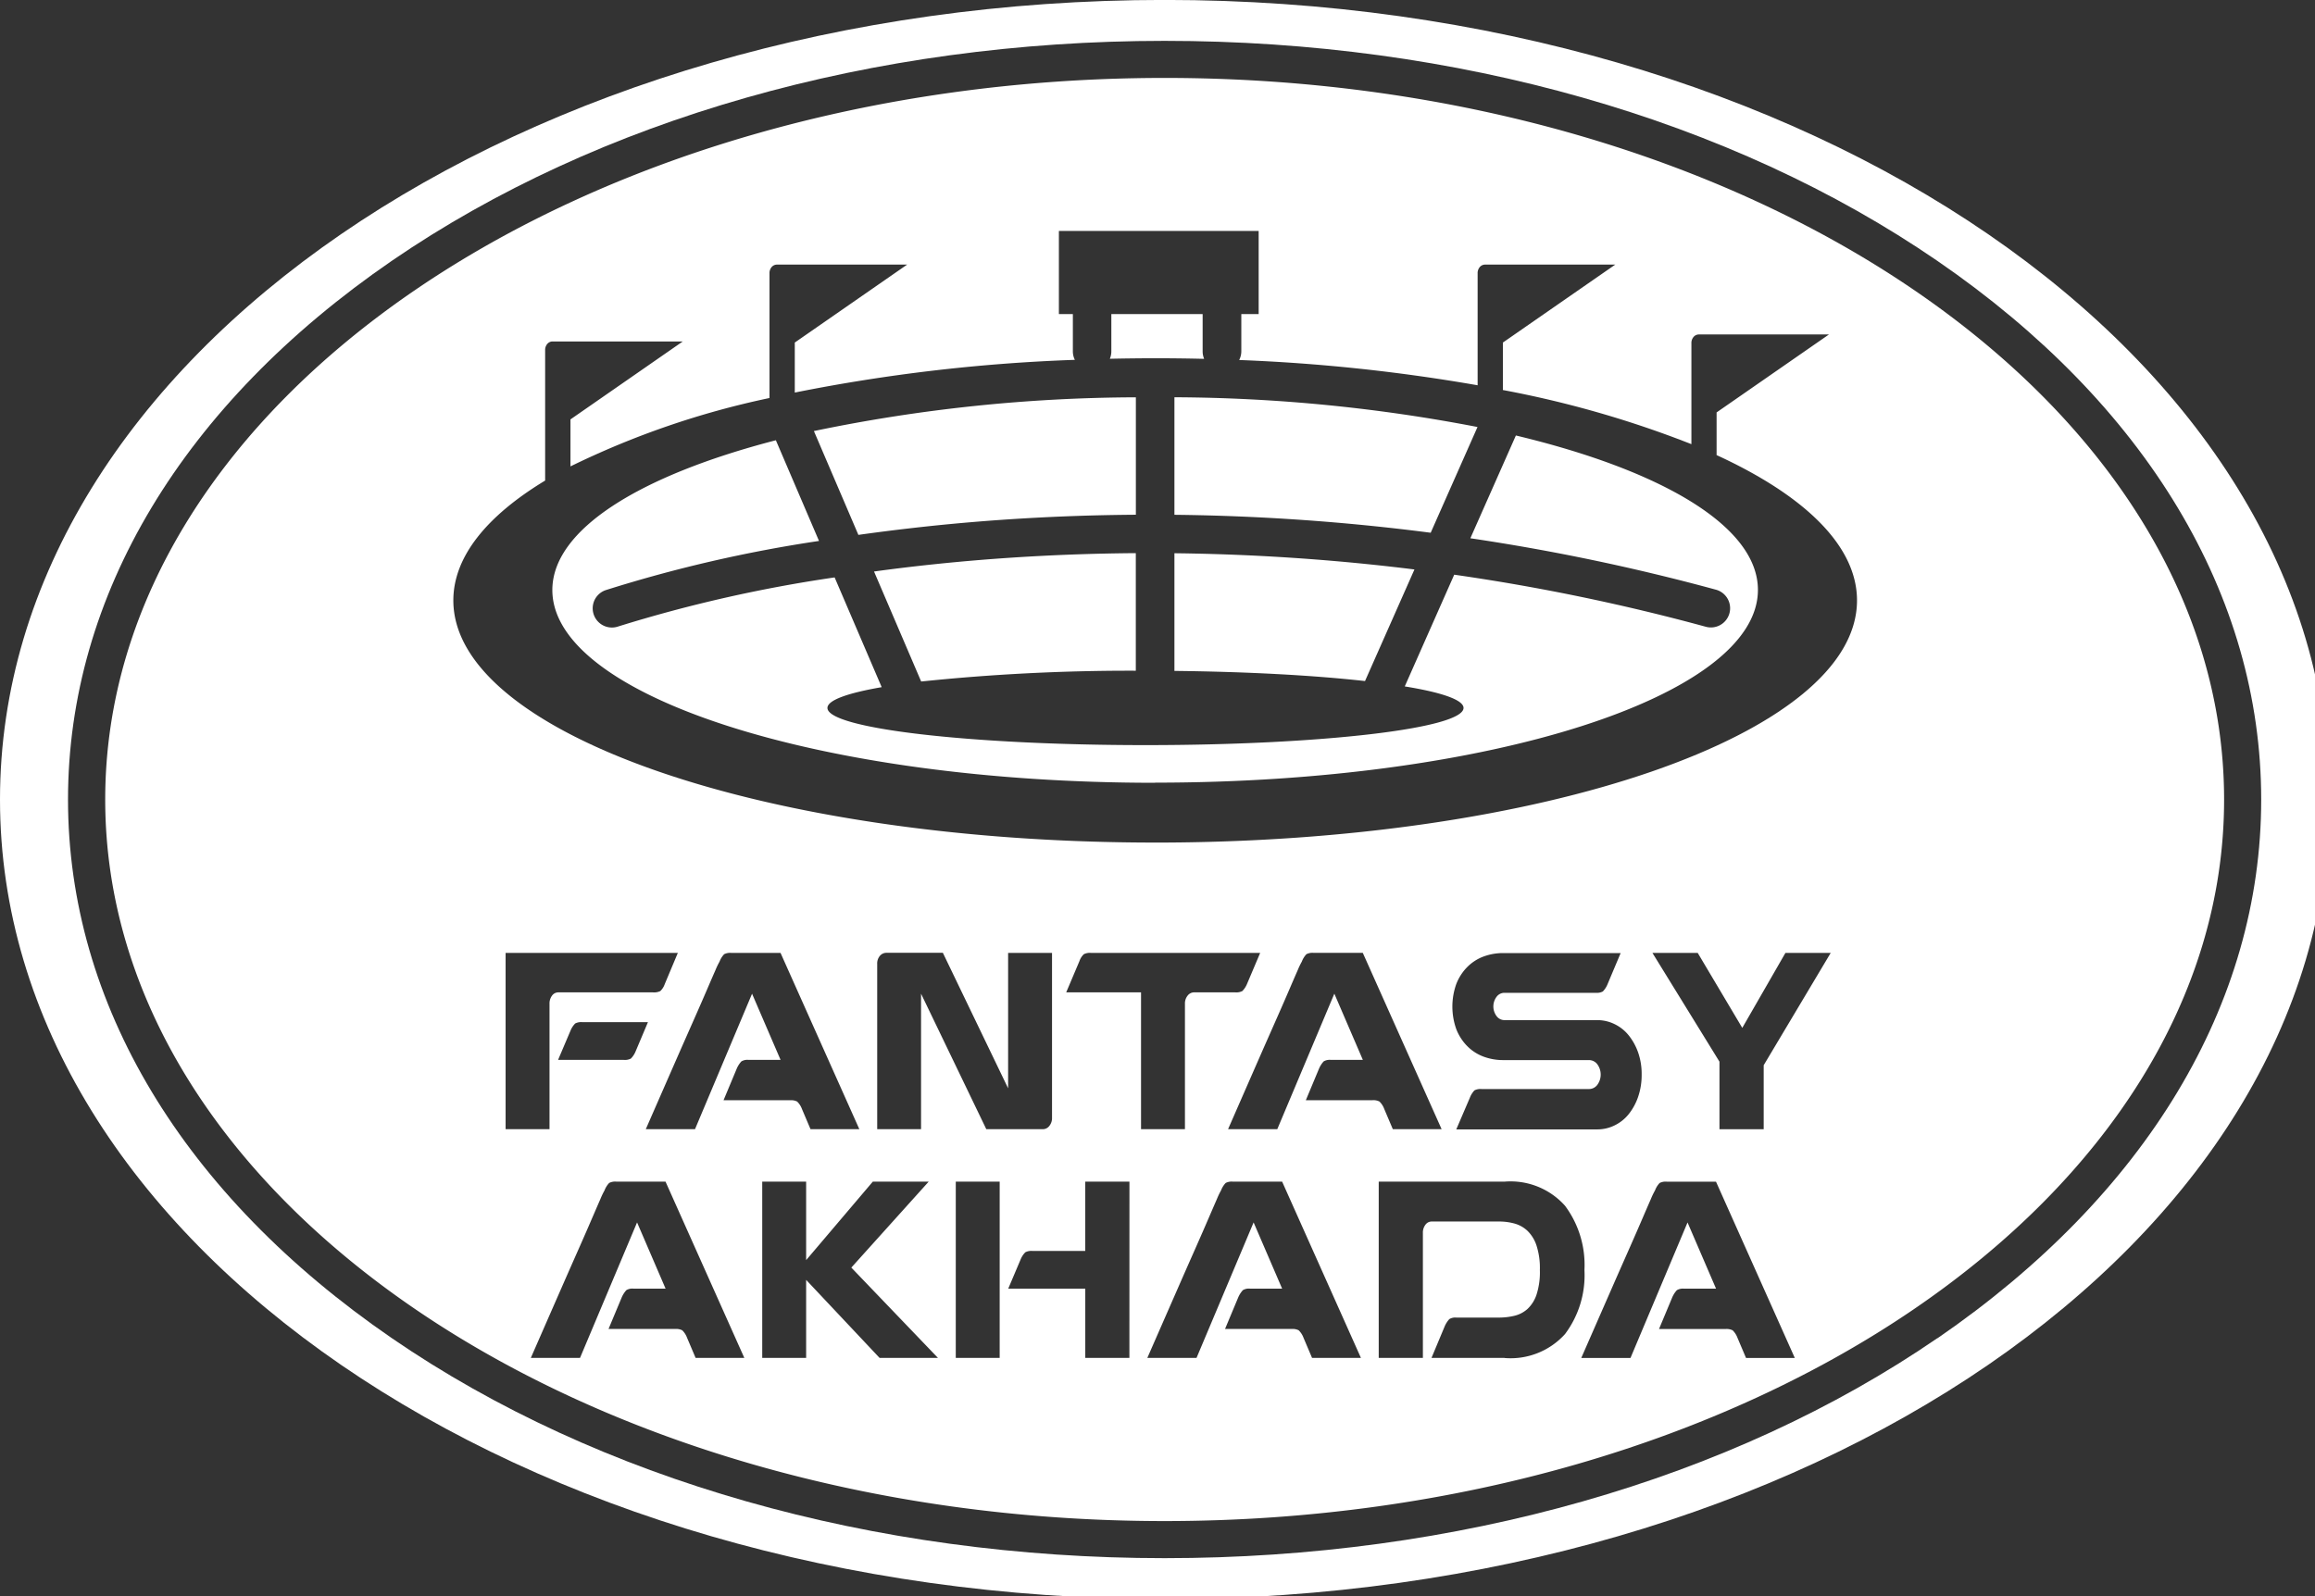 <svg xmlns="http://www.w3.org/2000/svg" xmlns:xlink="http://www.w3.org/1999/xlink" width="116" height="80" viewBox="0 0 116 80">
  <rect x="0" y="0" width="116" height="80" fill="#333333" stroke="none"/>
  <defs>
    <clipPath id="clip-path">
      <rect id="Rectangle_9053" data-name="Rectangle 9053" width="116" height="80" transform="translate(0 0)" fill="none"/>
    </clipPath>
  </defs>
  <g id="logo_white" transform="translate(0 -0.004)">
    <g id="Group_12951" data-name="Group 12951" transform="translate(0 0.004)" clip-path="url(#clip-path)">
      <path id="Path_12800" data-name="Path 12800" d="M58.356,0C26.127,0,0,17.943,0,40.076S26.127,80.152,58.356,80.152s58.356-17.943,58.356-40.076S90.585,0,58.356,0M97.08,67.072C86.724,74.184,72.971,78.1,58.356,78.1S29.989,74.184,19.632,67.072C9.17,59.887,3.408,50.3,3.408,40.076s5.762-19.811,16.224-27C29.989,5.968,43.741,2.051,58.356,2.051S86.724,5.968,97.08,13.08c10.462,7.185,16.224,16.772,16.224,27s-5.762,19.81-16.224,27" transform="translate(0 -0.003)" fill="#fff"/>
      <path id="Path_12801" data-name="Path 12801" d="M252.574,85.739v5.888a109.04,109.04,0,0,1,12.841.9l2.346-5.3a81.75,81.75,0,0,0-15.186-1.491" transform="translate(-193.726 -65.825)" fill="#fff"/>
      <path id="Path_12802" data-name="Path 12802" d="M201.1,119.363c-3.821.027-7.232.255-10.117.558q-1.566.165-3,.363l2.362,5.513a101.125,101.125,0,0,1,10.755-.541Z" transform="translate(-144.187 -91.639)" fill="#fff"/>
      <path id="Path_12803" data-name="Path 12803" d="M177.268,92.634q1.665-.235,3.518-.434c2.96-.314,6.461-.549,10.386-.576V85.739a80.237,80.237,0,0,0-16.133,1.691Z" transform="translate(-134.256 -65.825)" fill="#fff"/>
      <path id="Path_12804" data-name="Path 12804" d="M252.574,119.375v5.9c3.691.039,7.017.225,9.55.508l2.477-5.593a107.24,107.24,0,0,0-12.027-.813" transform="translate(-193.726 -91.648)" fill="#fff"/>
      <path id="Path_12805" data-name="Path 12805" d="M243.411,70.024a.957.957,0,0,1-.076-.376V67.78H238.76v1.868a.958.958,0,0,1-.075.372q1.126-.025,2.27-.026,1.239,0,2.456.03" transform="translate(-183.073 -52.038)" fill="#fff"/>
      <path id="Path_12806" data-name="Path 12806" d="M149,111.381c16.681,0,30.2-4.325,30.2-9.66,0-3.167-4.766-5.978-12.128-7.74l-2.281,5.151a106.061,106.061,0,0,1,12.293,2.575.963.963,0,1,1-.51,1.857,104.171,104.171,0,0,0-12.592-2.606l-2.478,5.6c1.852.3,2.945.676,2.945,1.078,0,1.029-7.135,1.864-15.936,1.864s-15.937-.834-15.937-1.864c0-.385,1-.744,2.718-1.041l-2.358-5.5a70.634,70.634,0,0,0-10.843,2.458.963.963,0,1,1-.634-1.819,69.32,69.32,0,0,1,10.694-2.467l-2.162-5.047c-6.832,1.771-11.2,4.476-11.2,7.508,0,5.335,13.523,9.66,30.2,9.66" transform="translate(-91.114 -72.154)" fill="#fff"/>
      <path id="Path_12807" data-name="Path 12807" d="M75.711,16.83C46.441,16.83,22.627,33.054,22.627,53S46.441,89.162,75.711,89.162,128.8,72.939,128.8,53,104.982,16.83,75.711,16.83m-20.672,45.9L52.18,69.521H49.714q1-2.286,1.8-4.11l.67-1.517q.33-.746.59-1.352t.429-.989a3.688,3.688,0,0,1,.206-.429,1.106,1.106,0,0,1,.232-.374A.66.66,0,0,1,54,60.685h2.466l3.949,8.836H57.969l-.429-1.011a1.007,1.007,0,0,0-.241-.374.666.666,0,0,0-.349-.066H53.61l.661-1.583a1.3,1.3,0,0,1,.232-.363.579.579,0,0,1,.357-.077h1.608ZM49.2,65.63a1.1,1.1,0,0,1-.233.351.654.654,0,0,1-.357.066H45.319l.626-1.473a1.1,1.1,0,0,1,.232-.352.659.659,0,0,1,.357-.066h3.288Zm1.465-3.385a.874.874,0,0,1-.223.352.712.712,0,0,1-.366.066H45.337a.386.386,0,0,0-.322.165.655.655,0,0,0-.125.407v6.286h-2.2V60.685h8.63Zm1.546,18.74-.429-1.011a1.007,1.007,0,0,0-.241-.374.666.666,0,0,0-.349-.066H47.847l.661-1.582a1.321,1.321,0,0,1,.232-.363.583.583,0,0,1,.358-.077h1.608l-1.429-3.319-2.859,6.792H43.953q1-2.285,1.8-4.11.339-.769.67-1.517t.59-1.352q.259-.6.429-.989a3.647,3.647,0,0,1,.205-.428,1.115,1.115,0,0,1,.233-.374.656.656,0,0,1,.357-.066h2.466l3.949,8.836Zm9.219,0-3.681-3.912v3.912h-2.2V72.149h2.2v3.934l3.341-3.934h2.8l-3.877,4.308,4.342,4.528ZM61.31,69.521V61.234a.581.581,0,0,1,.134-.4.422.422,0,0,1,.331-.154H64.6l3.27,6.792V60.685h2.2v8.264a.622.622,0,0,1-.134.407.41.41,0,0,1-.33.165H66.777l-3.27-6.792v6.792Zm6.137,11.464h-2.2V72.149h2.2Zm6.5,0H71.736V77.512h-3.86L68.5,76.04a1.088,1.088,0,0,1,.233-.351.654.654,0,0,1,.357-.066h2.644V72.149h2.215ZM70.78,62.663l.661-1.561a.876.876,0,0,1,.223-.352.664.664,0,0,1,.349-.066H80.5l-.661,1.56a1.112,1.112,0,0,1-.232.352.659.659,0,0,1-.357.066H77.194a.41.41,0,0,0-.33.165.625.625,0,0,0-.134.407v6.286h-2.2V62.663ZM83.1,80.985l-.429-1.011a1.007,1.007,0,0,0-.241-.374.666.666,0,0,0-.349-.066H78.739l.661-1.582a1.31,1.31,0,0,1,.232-.363.582.582,0,0,1,.358-.077H81.6l-1.429-3.319L77.31,80.985H74.845q1-2.285,1.8-4.11.339-.769.67-1.517t.59-1.352q.259-.6.429-.989a3.715,3.715,0,0,1,.205-.428,1.118,1.118,0,0,1,.233-.374.656.656,0,0,1,.357-.066H81.6l3.949,8.836ZM82.787,68.07l.661-1.583a1.3,1.3,0,0,1,.232-.363.58.58,0,0,1,.357-.077h1.608l-1.429-3.319-2.859,6.792H78.891q1-2.286,1.8-4.11l.67-1.517q.33-.746.59-1.352t.429-.989a3.6,3.6,0,0,1,.206-.429,1.106,1.106,0,0,1,.232-.374.659.659,0,0,1,.358-.066h2.466l3.949,8.836H87.146l-.429-1.011a1,1,0,0,0-.241-.374.666.666,0,0,0-.349-.066Zm9.96,12.915H89.084l.661-1.582a1.308,1.308,0,0,1,.232-.363.582.582,0,0,1,.358-.077h2.126a3.336,3.336,0,0,0,.768-.088,1.5,1.5,0,0,0,.661-.34,1.734,1.734,0,0,0,.455-.715,3.649,3.649,0,0,0,.17-1.231v-.022a3.671,3.671,0,0,0-.17-1.22,1.821,1.821,0,0,0-.455-.736,1.546,1.546,0,0,0-.652-.363,2.9,2.9,0,0,0-.76-.1H89.1a.386.386,0,0,0-.322.165.651.651,0,0,0-.125.407v6.264H86.44V72.149h6.307a3.658,3.658,0,0,1,3.028,1.209,4.963,4.963,0,0,1,.974,3.209v.022a4.916,4.916,0,0,1-.974,3.2,3.673,3.673,0,0,1-3.028,1.2m-.4-17.135a.489.489,0,0,0,.393.2H97.4a1.95,1.95,0,0,1,.857.2,2.045,2.045,0,0,1,.706.56,2.92,2.92,0,0,1,.474.857,3.258,3.258,0,0,1,.178,1.11,3.353,3.353,0,0,1-.178,1.121,2.891,2.891,0,0,1-.474.868,2.045,2.045,0,0,1-.706.561,1.953,1.953,0,0,1-.857.2H90.326l.679-1.583a1.105,1.105,0,0,1,.233-.374.656.656,0,0,1,.357-.066h5.378a.521.521,0,0,0,.42-.209.872.872,0,0,0,0-1.033.522.522,0,0,0-.42-.209H92.685a2.8,2.8,0,0,1-1-.176,2.246,2.246,0,0,1-.813-.528,2.494,2.494,0,0,1-.545-.846,3.363,3.363,0,0,1,0-2.264,2.492,2.492,0,0,1,.545-.846,2.253,2.253,0,0,1,.813-.528,2.814,2.814,0,0,1,1-.176h5.878L97.9,62.267a1.11,1.11,0,0,1-.232.352.661.661,0,0,1-.358.066H92.738a.49.49,0,0,0-.393.2.808.808,0,0,0,0,.967m12.5,17.135-.429-1.011a1.01,1.01,0,0,0-.241-.374.668.668,0,0,0-.349-.066h-3.341l.661-1.582a1.31,1.31,0,0,1,.232-.363.582.582,0,0,1,.357-.077h1.608l-1.429-3.319-2.859,6.792H96.589q1-2.285,1.8-4.11l.67-1.517q.33-.747.59-1.352t.429-.989a3.606,3.606,0,0,1,.206-.428,1.108,1.108,0,0,1,.232-.374.659.659,0,0,1,.358-.066h2.466l3.949,8.836Zm.885-14.673v3.209h-2.216V66.136l-3.359-5.451h2.269l2.233,3.758,2.162-3.758h2.269ZM75.237,55.154c-19.422,0-35.166-5.434-35.166-12.137,0-2.185,1.674-4.235,4.6-6.006V30.476a.46.46,0,0,1,.109-.316.348.348,0,0,1,.27-.122h6.518L45.94,33.945V36.3a42.555,42.555,0,0,1,9.973-3.427V26.624a.459.459,0,0,1,.109-.316.348.348,0,0,1,.27-.122h6.518L57.18,30.093V32.6A86.792,86.792,0,0,1,71.214,30.96a.949.949,0,0,1-.1-.426V28.666h-.7V24.5h10.01v4.167h-.869v1.868a.951.951,0,0,1-.107.433,89.2,89.2,0,0,1,11.948,1.267V26.624a.459.459,0,0,1,.109-.316.348.348,0,0,1,.27-.122h6.518l-5.631,3.907v2.379a51.85,51.85,0,0,1,9.446,2.714v-5.06a.459.459,0,0,1,.11-.316.348.348,0,0,1,.27-.122H109l-5.63,3.907v2.139c4.417,2.029,7.036,4.551,7.036,7.284,0,6.7-15.744,12.137-35.165,12.137" transform="translate(-17.355 -12.924)" fill="#fff"/>
    </g>
  </g>
</svg>
